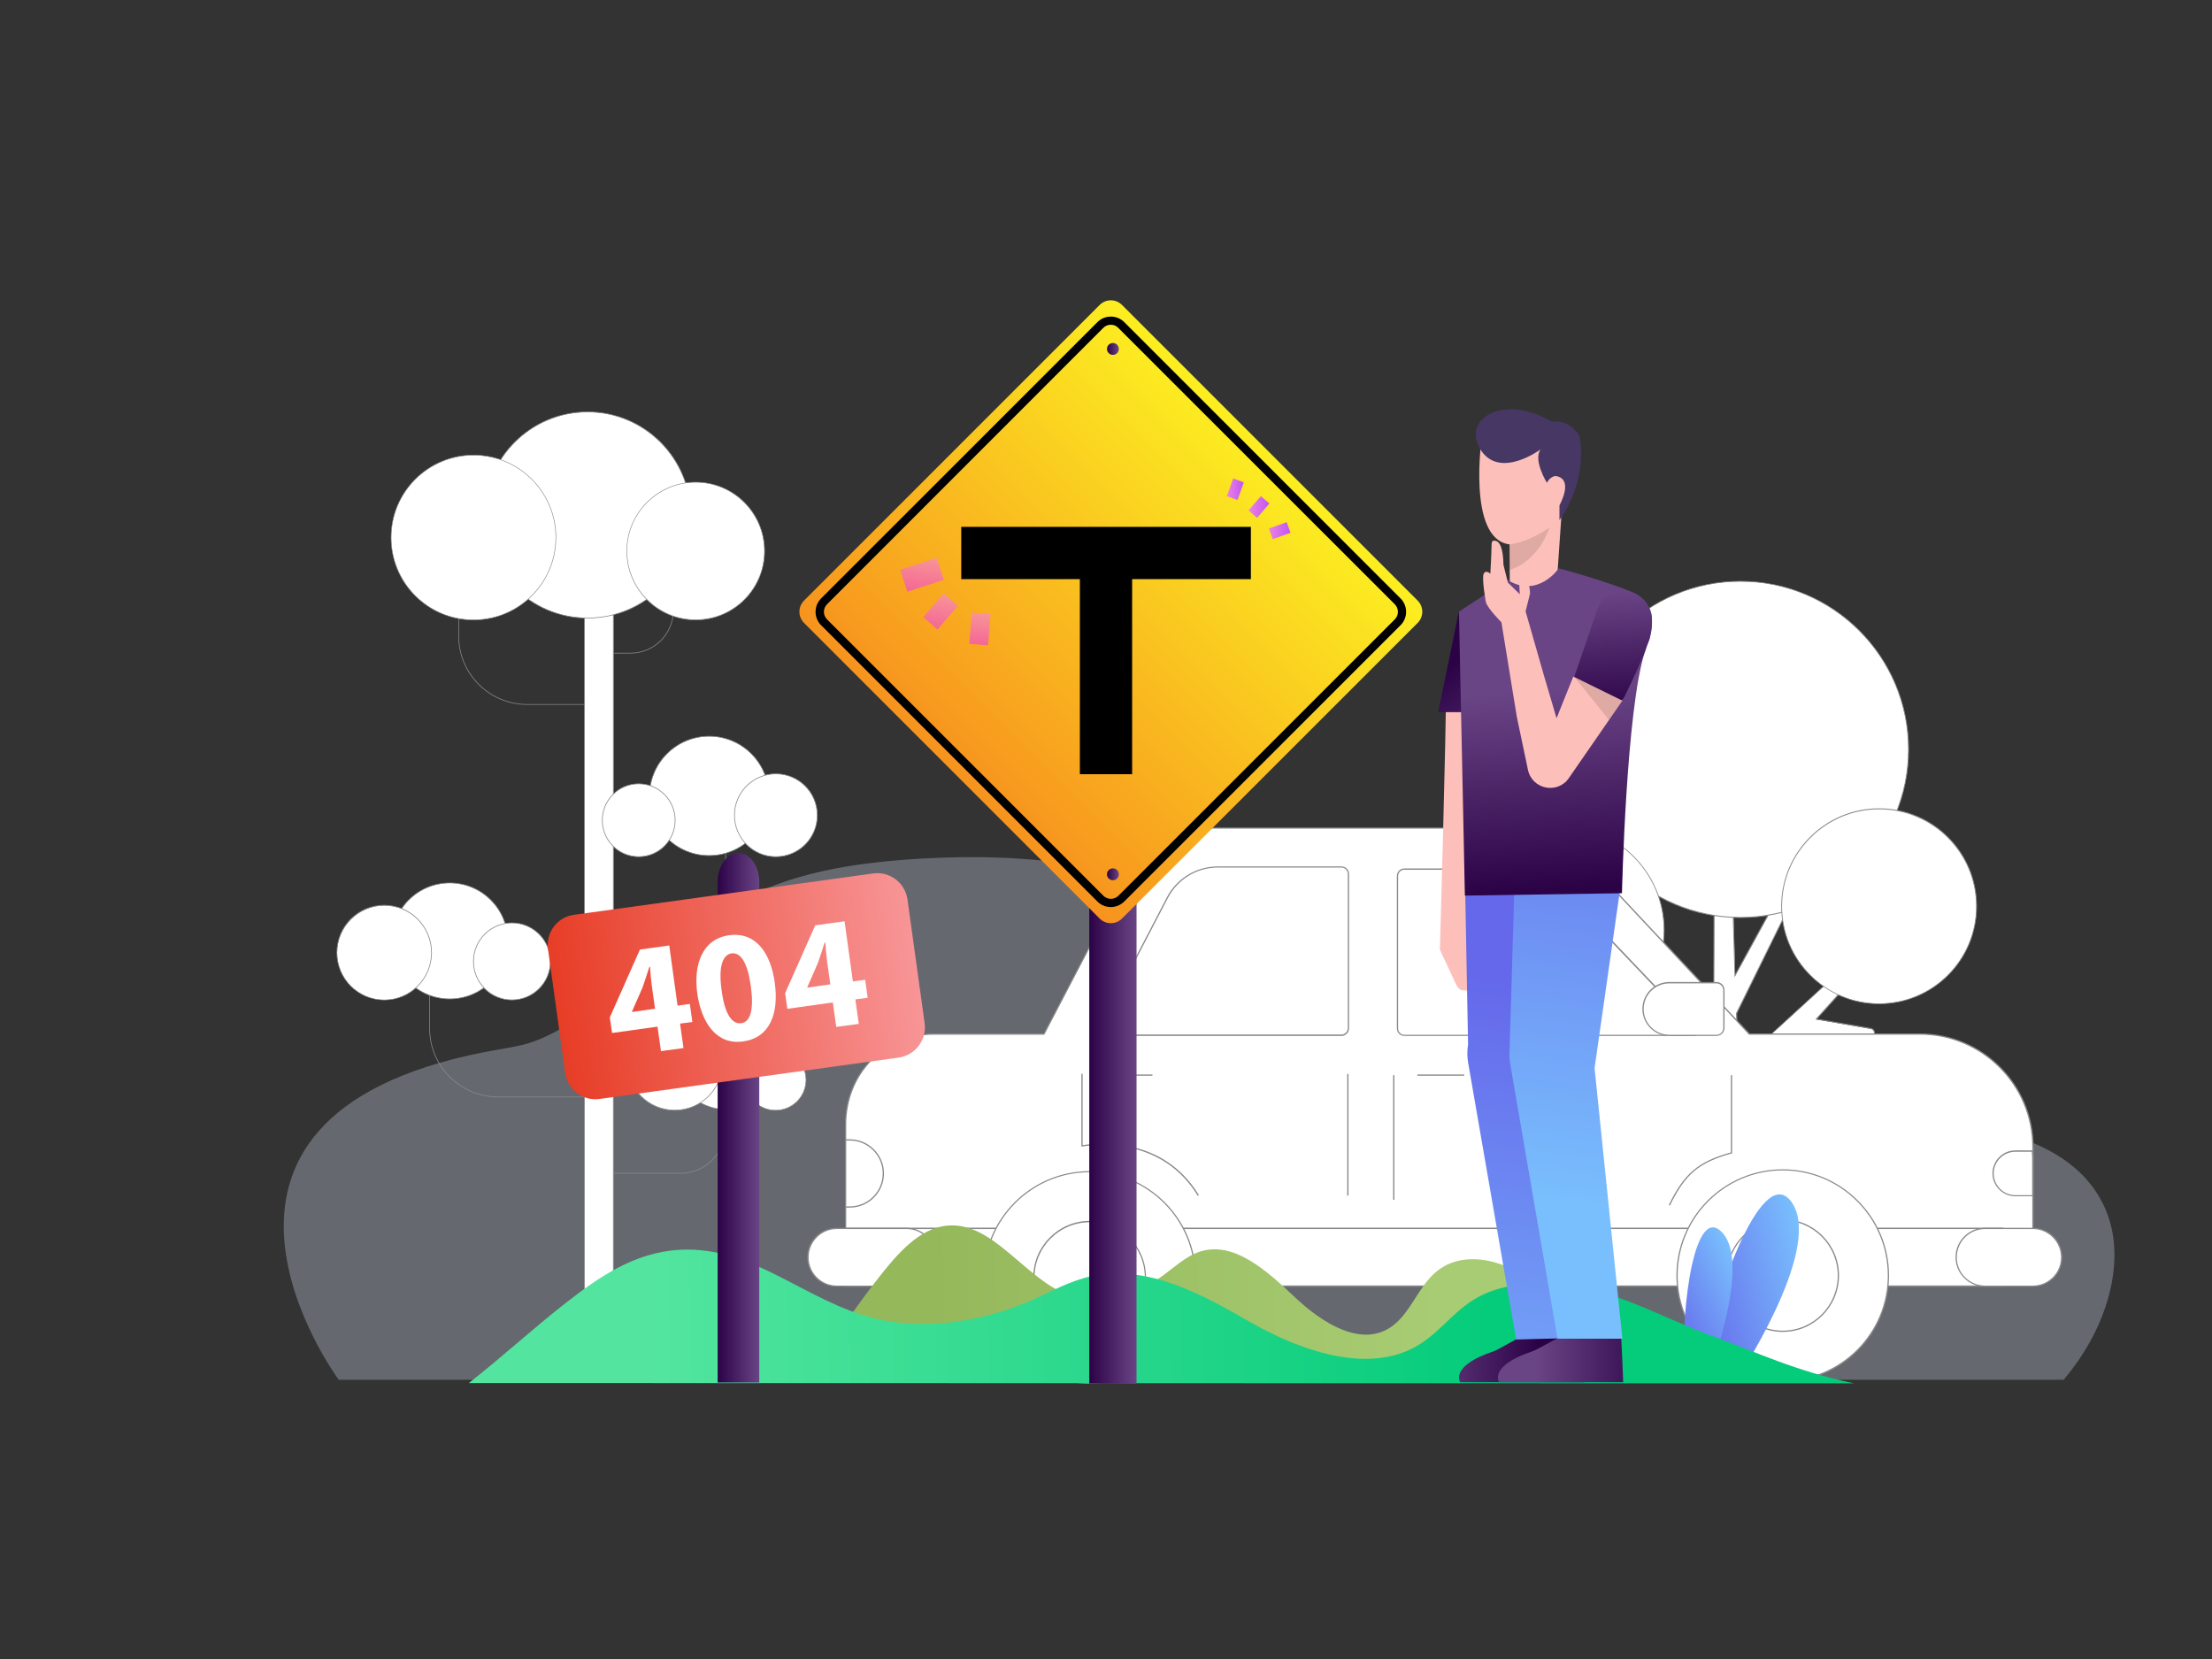<?xml version="1.0" encoding="utf-8"?>
<!-- Generator: Adobe Illustrator 25.2.3, SVG Export Plug-In . SVG Version: 6.00 Build 0)  -->
<svg version="1.1" id="Layer_1" xmlns="http://www.w3.org/2000/svg" xmlns:xlink="http://www.w3.org/1999/xlink" x="0px" y="0px"
	 viewBox="0 0 1600 1200" style="enable-background:new 0 0 1600 1200;" xml:space="preserve">
<rect x="0" y="0" width="1600" height="1200" fill="#333333" stroke="none"/>
<style type="text/css">
	.st0{opacity:0.3;}
	.st1{fill:#DBE8FB;}
	.st2{fill:#888888;}
	.st3{fill:#FFFFFF;}
	.st4{fill:url(#SVGID_1_);}
	.st5{fill:url(#SVGID_2_);}
	.st6{fill:url(#SVGID_3_);}
	.st7{fill:url(#SVGID_4_);}
	.st8{fill:url(#SVGID_5_);}
	.st9{fill:url(#SVGID_6_);}
	.st10{fill:url(#SVGID_7_);}
	.st11{fill:url(#SVGID_8_);}
	.st12{fill:url(#SVGID_9_);}
	.st13{fill:url(#SVGID_10_);}
	.st14{fill:url(#SVGID_11_);}
	.st15{fill:url(#SVGID_12_);}
	.st16{fill:url(#SVGID_13_);}
	.st17{fill:url(#SVGID_14_);}
	.st18{fill:url(#SVGID_15_);}
	.st19{fill:url(#SVGID_16_);}
	.st20{fill:#FDBFBA;}
	.st21{fill:url(#SVGID_17_);}
	.st22{fill:url(#SVGID_18_);}
	.st23{fill:url(#SVGID_19_);}
	.st24{fill:url(#SVGID_20_);}
	.st25{fill:url(#SVGID_21_);}
	.st26{fill:url(#SVGID_22_);}
	.st27{fill:url(#SVGID_23_);}
	.st28{fill:#473765;}
	.st29{opacity:0.12;}
</style>
<g class="st0">
	<path class="st1" d="M1518.8,866.4c-8.9-15.5-23-27.9-42.4-37.1c-15.7-7.5-34.6-12.8-56.8-15.8c-28.6-4-63.8-5.3-105.6-3.8
		c-8.6,0.3-26.3,1-53,2.3c-22.1,1.1-39.8,1.8-53,2c-40.4,0.8-75.9-1.7-106.3-7.5c-37.8-7.2-70.4-19.7-97.7-37.5
		c-10.1-6.6-20.8-14.8-32.1-24.8c-6.8-5.9-16.8-15.2-29.9-27.8c-13.1-12.6-23-21.8-29.8-27.8c-11.3-9.9-22-18.2-32.2-24.8
		c-28.5-18.6-62.5-31.3-101.9-38c-32.3-5.5-69.2-7.1-110.7-4.8c-24.7,1.4-46,3.9-64.1,7.4c-22.8,4.4-43.1,11-60.9,19.6
		c-20.3,9.7-37.6,22.3-52,37.9c-1.1,1.2-2.2,2.4-3.2,3.5c-5,2.4-10,5.2-15,8.4c-5.9,3.7-13,8.7-21.3,14.8
		c-9.2,7-16.1,12.2-20.8,15.6c-16.8,12.3-31.6,20.7-44.5,25.3c-10,3.6-21.9,4.9-35.1,7.5C105,809,245,998,245,998h1247.7
		c2.3-2.8,4.6-5.6,6.8-8.6c14.3-19.2,23.5-39.4,27.8-60.5C1531.9,905.2,1529.1,884.4,1518.8,866.4z"/>
</g>
<g>
	<g>
		<path class="st2" d="M492.3,848.9h-59v-0.5h59c17.6,0,31.9-14.3,31.9-31.9v-21.7h0.5v21.7C524.7,834.4,510.1,848.9,492.3,848.9z"
			/>
	</g>
	<g>
		<path class="st2" d="M456.1,472.7h-22.8v-0.5h22.8c16.9,0,30.7-13.8,30.7-30.7v-31.8h0.5v31.8
			C487.3,458.7,473.3,472.7,456.1,472.7z"/>
	</g>
	<g>
		<path class="st2" d="M433.3,793.7h-73c-27.5,0-49.8-22.3-49.8-49.8v-55h0.5v55c0,27.2,22.1,49.3,49.3,49.3h73V793.7z"/>
	</g>
	<g>
		<path class="st2" d="M475.3,684.6h-40.1v-0.5h40.1c27.2,0,49.3-22.1,49.3-49.3v-35.6h0.5v35.6
			C525.1,662.2,502.8,684.6,475.3,684.6z"/>
	</g>
	<g>
		<path class="st2" d="M433.3,509.8h-52c-27.5,0-49.8-22.3-49.8-49.8v-43.1h0.5v43.1c0,27.2,22.1,49.3,49.3,49.3h52V509.8z"/>
	</g>
	<g>
		<g>
			<polygon class="st3" points="443.7,966.7 422.8,966.7 422.8,367.6 528.9,367.6 528.9,388.5 443.7,388.5 			"/>
			<path class="st2" d="M444,967h-21.4V367.3h106.6v21.4H444V967z M423,966.5h20.4V388.2h85.2v-20.4H423V966.5z"/>
		</g>
	</g>
	<g>
		<g>
			<g>
				<path class="st3" d="M499.6,372.5c0,41.2-33.4,74.5-74.5,74.5c-41.2,0-74.5-33.4-74.5-74.5c0-41.2,33.4-74.5,74.5-74.5
					C466.2,298,499.6,331.4,499.6,372.5z"/>
				<path class="st2" d="M425,447.3c-41.2,0-74.8-33.5-74.8-74.8c0-41.2,33.5-74.8,74.8-74.8c41.2,0,74.8,33.5,74.8,74.8
					C499.8,413.8,466.3,447.3,425,447.3z M425,298.2c-41,0-74.3,33.3-74.3,74.3c0,41,33.3,74.3,74.3,74.3c41,0,74.3-33.3,74.3-74.3
					C499.3,331.6,466,298.2,425,298.2z"/>
			</g>
		</g>
		<g>
			<g>
				<path class="st3" d="M402.1,388.8c0,32.9-26.7,59.6-59.6,59.6c-32.9,0-59.6-26.7-59.6-59.6c0-32.9,26.7-59.6,59.6-59.6
					C375.5,329.2,402.1,355.9,402.1,388.8z"/>
				<path class="st2" d="M342.5,448.6c-33,0-59.8-26.8-59.8-59.8s26.8-59.8,59.8-59.8c33,0,59.8,26.8,59.8,59.8
					S375.5,448.6,342.5,448.6z M342.5,329.4c-32.7,0-59.4,26.6-59.4,59.4s26.6,59.4,59.4,59.4c32.7,0,59.4-26.6,59.4-59.4
					S375.3,329.4,342.5,329.4z"/>
			</g>
		</g>
		<g>
			<g>
				<path class="st3" d="M553,398.6c0,27.5-22.3,49.8-49.8,49.8c-27.5,0-49.8-22.3-49.8-49.8c0-27.5,22.3-49.8,49.8-49.8
					C530.7,348.8,553,371.1,553,398.6z"/>
				<path class="st2" d="M503.2,448.6c-27.6,0-50-22.5-50-50c0-27.6,22.4-50,50-50s50,22.4,50,50
					C553.2,426.2,530.8,448.6,503.2,448.6z M503.2,349c-27.3,0-49.6,22.2-49.6,49.5c0,27.3,22.2,49.6,49.6,49.6s49.6-22.2,49.6-49.6
					C552.7,371.3,530.5,349,503.2,349z"/>
			</g>
		</g>
	</g>
	<g>
		<g>
			<g>
				<path class="st3" d="M556.1,575.7c0,23.8-19.3,43.1-43.1,43.1s-43.1-19.3-43.1-43.1c0-23.8,19.3-43.1,43.1-43.1
					S556.1,551.9,556.1,575.7z"/>
				<path class="st2" d="M512.9,619.1c-23.9,0-43.4-19.5-43.4-43.4c0-23.9,19.5-43.4,43.4-43.4c23.9,0,43.4,19.5,43.4,43.4
					C556.3,599.6,536.9,619.1,512.9,619.1z M512.9,532.8c-23.6,0-42.9,19.2-42.9,42.9s19.2,42.9,42.9,42.9
					c23.7,0,42.9-19.2,42.9-42.9S536.6,532.8,512.9,532.8z"/>
			</g>
		</g>
		<g>
			<g>
				<path class="st3" d="M488.4,593.3c0,14.6-11.8,26.4-26.4,26.4c-14.6,0-26.4-11.8-26.4-26.4c0-14.6,11.8-26.4,26.4-26.4
					C476.6,567,488.4,578.8,488.4,593.3z"/>
				<path class="st2" d="M462,619.9c-14.7,0-26.6-11.9-26.6-26.6c0-14.7,11.9-26.6,26.6-26.6c14.7,0,26.6,11.9,26.6,26.6
					C488.6,608,476.7,619.9,462,619.9z M462,567.2c-14.4,0-26.1,11.7-26.1,26.1s11.7,26.1,26.1,26.1c14.4,0,26.1-11.7,26.1-26.1
					S476.4,567.2,462,567.2z"/>
			</g>
		</g>
		<g>
			<g>
				<path class="st3" d="M591.2,589.7c0,16.5-13.4,30-30,30c-16.5,0-30-13.4-30-30c0-16.5,13.4-30,30-30
					C577.8,559.8,591.2,573.2,591.2,589.7z"/>
				<path class="st2" d="M561.2,619.9c-16.7,0-30.2-13.6-30.2-30.2c0-16.7,13.5-30.2,30.2-30.2c16.7,0,30.2,13.5,30.2,30.2
					C591.4,606.4,577.9,619.9,561.2,619.9z M561.2,560c-16.4,0-29.7,13.3-29.7,29.7s13.3,29.7,29.7,29.7c16.4,0,29.7-13.3,29.7-29.7
					S577.6,560,561.2,560z"/>
			</g>
		</g>
	</g>
	<g>
		<g>
			<g>
				<path class="st3" d="M367.3,680.6c0,23.2-18.8,41.9-41.9,41.9c-23.2,0-41.9-18.8-41.9-41.9c0-23.2,18.8-41.9,41.9-41.9
					C348.5,638.7,367.3,657.5,367.3,680.6z"/>
				<path class="st2" d="M325.3,722.8c-23.3,0-42.2-18.9-42.2-42.2s18.9-42.2,42.2-42.2c23.3,0,42.2,18.9,42.2,42.2
					S348.6,722.8,325.3,722.8z M325.3,638.9c-23,0-41.7,18.7-41.7,41.7s18.7,41.7,41.7,41.7c23,0,41.7-18.7,41.7-41.7
					S348.3,638.9,325.3,638.9z"/>
			</g>
		</g>
		<g>
			<g>
				<path class="st3" d="M312.2,689.1c0,18.9-15.3,34.2-34.2,34.2c-18.9,0-34.2-15.3-34.2-34.2c0-18.9,15.3-34.2,34.2-34.2
					C296.9,654.8,312.2,670.1,312.2,689.1z"/>
				<path class="st2" d="M277.9,723.5c-19,0-34.5-15.5-34.5-34.5c0-19,15.5-34.5,34.5-34.5c19,0,34.5,15.5,34.5,34.5
					C312.4,708.1,297,723.5,277.9,723.5z M277.9,655.1c-18.7,0-34,15.3-34,34c0,18.8,15.3,34,34,34c18.7,0,34-15.3,34-34
					C311.9,670.3,296.7,655.1,277.9,655.1z"/>
			</g>
		</g>
		<g>
			<g>
				<path class="st3" d="M398.1,695.4c0,15.4-12.5,27.9-27.9,27.9c-15.4,0-27.9-12.5-27.9-27.9c0-15.4,12.5-27.9,27.9-27.9
					C385.7,667.6,398.1,680,398.1,695.4z"/>
				<path class="st2" d="M370.3,723.5c-15.5,0-28.1-12.6-28.1-28.1s12.6-28.1,28.1-28.1c15.5,0,28.1,12.6,28.1,28.1
					S385.8,723.5,370.3,723.5z M370.3,667.8c-15.2,0-27.6,12.4-27.6,27.6s12.4,27.6,27.6,27.6c15.2,0,27.6-12.4,27.6-27.6
					S385.5,667.8,370.3,667.8z"/>
			</g>
		</g>
	</g>
	<g>
		<g>
			<g>
				<path class="st3" d="M564.3,763.7c0,21.4-17.4,38.8-38.8,38.8c-21.4,0-38.8-17.4-38.8-38.8c0-21.4,17.4-38.8,38.8-38.8
					C546.9,724.8,564.3,742.2,564.3,763.7z"/>
				<path class="st2" d="M525.5,802.7c-21.5,0-39.1-17.5-39.1-39.1c0-21.5,17.5-39.1,39.1-39.1c21.5,0,39.1,17.5,39.1,39.1
					C564.6,785.2,547,802.7,525.5,802.7z M525.5,725.1c-21.3,0-38.6,17.3-38.6,38.6s17.3,38.6,38.6,38.6c21.3,0,38.6-17.3,38.6-38.6
					S546.8,725.1,525.5,725.1z"/>
			</g>
		</g>
		<g>
			<g>
				<path class="st3" d="M522.6,768.5c0,19.1-15.5,34.6-34.6,34.6c-19.1,0-34.6-15.5-34.6-34.6c0-19.1,15.5-34.6,34.6-34.6
					C507.1,734,522.6,749.4,522.6,768.5z"/>
				<path class="st2" d="M488.1,803.3c-19.2,0-34.8-15.6-34.8-34.8s15.6-34.8,34.8-34.8c19.2,0,34.8,15.6,34.8,34.8
					S507.2,803.3,488.1,803.3z M488.1,734.2c-18.9,0-34.3,15.4-34.3,34.3s15.4,34.3,34.3,34.3c18.9,0,34.3-15.4,34.3-34.3
					S507,734.2,488.1,734.2z"/>
			</g>
		</g>
		<g>
			<g>
				<path class="st3" d="M583,781.1c0,12.2-9.8,22-22,22c-12.2,0-22-9.9-22-22c0-12.2,9.9-22,22-22C573.1,759.1,583,768.9,583,781.1
					z"/>
				<path class="st2" d="M561,803.3c-12.3,0-22.3-10-22.3-22.3c0-12.3,10-22.3,22.3-22.3c12.3,0,22.3,10,22.3,22.3
					C583.2,793.4,573.2,803.3,561,803.3z M561,759.3c-12,0-21.8,9.8-21.8,21.8c0,12,9.8,21.8,21.8,21.8c12,0,21.8-9.8,21.8-21.8
					C582.7,769.1,573,759.3,561,759.3z"/>
			</g>
		</g>
	</g>
</g>
<g>
	<g>
		<path class="st3" d="M1385.7,652.4L1257.3,770l-1.1-37l50.4-102.3c0,0-8.5-3.3-9-2.4l-42.5,77.5c-5-169.4-4-163.6-5.6-163.6
			c-1.7,0-1-2.5-2.9,64.2l-27.9-24.5c-1.8-1.6-4.4,0.8-2.9,2.8l24.3,38.7l-0.8,229.1l-51.4-66.5l-1.9-84.5
			c-0.3-4.8-10.4-4.2-10.7,0.6l0.4,69l-60.9-79.7c-1.5-1.9-8.9,0-7.6,2.1l131,193.4l-4.2,89.8h30.9l-6.8-177.5l43.9-48.8l50.5,0.3
			c4,0,4.5-5.9,0.6-6.5l-39.4-6.8l74.2-82.4C1389.3,653.1,1387.2,651,1385.7,652.4z"/>
		<path class="st2" d="M1265.2,976.7h-31.5l0-0.3l4.2-89.7l-131-193.3c-0.2-0.3-0.6-1.1,0.7-2c1.8-1.3,6.1-2,7.4-0.4l60.3,79
			l-0.4-68.1c0.2-2.8,3.2-4.2,6.1-4.2c0,0,0,0,0,0c2.5,0,5,1.1,5.1,3.6l1.9,84.4l50.8,65.8l0.8-228.1l-24.3-38.7
			c-0.9-1.1-0.5-2.4,0.3-3.1c0.7-0.7,2-1,3.1-0.1l27.4,24c0.5-18.5,0.9-31.5,1.1-41c0.5-19.5,0.6-22,1.3-22.7
			c0.2-0.2,0.5-0.2,0.7-0.2c0.1,0,0.2,0,0.3,0c0.1,0,0.3,0,0.5,0.1c0.7,0.6,0.8,2.9,1.8,41.7c0.7,24.6,1.6,61.7,3.4,121l41.9-76.5
			c0.3-0.5,2.2-0.6,9.4,2.3l0.3,0.1l-0.1,0.3L1256.5,733l1.1,36.3l128-117.1h0c0.9-0.8,2-0.6,2.6,0.1c0.6,0.6,0.9,1.7,0.1,2.6
			l-73.8,82l38.8,6.7c2.2,0.4,3.1,2.3,2.9,3.9c-0.1,1.6-1.3,3.3-3.6,3.3c0,0,0,0,0,0l-50.4-0.3l-43.8,48.6L1265.2,976.7z
			 M1234.3,976.1h30.3l-6.8-177.3l0.1-0.1l44-48.9h0.1l50.5,0.3c0,0,0,0,0,0c1.9,0,2.8-1.4,3-2.7c0.1-1.4-0.6-2.9-2.5-3.2l-39.9-6.9
			l0.4-0.4l74.2-82.4c0.6-0.6,0.4-1.3-0.1-1.8c-0.4-0.4-1.2-0.6-1.8,0h0l-129,118l-1.1-37.7l0-0.1l50.3-102
			c-3.7-1.4-7.9-2.7-8.4-2.4l-43,78.4l0-1.1c-1.8-60-2.8-97.4-3.4-122.1c-0.9-33.8-1.1-40.8-1.6-41.3c0,0,0,0-0.1,0
			c-0.1,0-0.3,0-0.4,0c-0.2,0-0.2,0-0.2,0c-0.5,0.5-0.6,5.1-1.1,22.3c-0.2,9.6-0.6,22.7-1.1,41.6l0,0.6l-28.4-24.9
			c-0.8-0.7-1.7-0.5-2.3,0.1c-0.6,0.5-0.8,1.5-0.2,2.3l24.4,38.8l0,0.1l-0.8,229.9l-52-67.3l0-0.1l-1.9-84.5c-0.1-2.2-2.5-3-4.5-3
			c0,0,0,0,0,0c-2.6,0-5.3,1.3-5.5,3.6l0.4,69.8l-0.5-0.7l-60.9-79.7c-0.9-1.2-4.8-0.7-6.5,0.5c-0.6,0.4-0.8,0.8-0.5,1.2
			l131.1,193.5l0,0.1L1234.3,976.1z"/>
	</g>
	<g>
		<g>
			<circle class="st3" cx="1258.9" cy="542.1" r="121.6"/>
			<path class="st2" d="M1258.9,664c-67.2,0-121.9-54.7-121.9-121.9c0-67.2,54.7-121.9,121.9-121.9c67.2,0,121.9,54.7,121.9,121.9
				C1380.8,609.3,1326.1,664,1258.9,664z M1258.9,420.7c-66.9,0-121.3,54.4-121.3,121.3c0,66.9,54.4,121.3,121.3,121.3
				c66.9,0,121.3-54.4,121.3-121.3C1380.2,475.2,1325.8,420.7,1258.9,420.7z"/>
		</g>
	</g>
	<g>
		<g>
			<path class="st3" d="M1203.7,672.8c0,41.6-33.7,75.2-75.2,75.2c-41.6,0-75.2-33.7-75.2-75.2s33.7-75.2,75.2-75.2
				C1170.1,597.5,1203.7,631.2,1203.7,672.8z"/>
			<path class="st2" d="M1128.5,748.3c-41.7,0-75.5-33.9-75.5-75.5c0-41.7,33.9-75.5,75.5-75.5c41.7,0,75.5,33.9,75.5,75.5
				C1204,714.4,1170.2,748.3,1128.5,748.3z M1128.5,597.8c-41.3,0-74.9,33.6-74.9,74.9c0,41.3,33.6,74.9,74.9,74.9
				c41.3,0,74.9-33.6,74.9-74.9C1203.4,631.4,1169.8,597.8,1128.5,597.8z"/>
		</g>
	</g>
	<g>
		<g>
			<circle class="st3" cx="1359.2" cy="655.5" r="70.5"/>
			<path class="st2" d="M1359.2,726.3c-39,0-70.8-31.7-70.8-70.8c0-39,31.7-70.8,70.8-70.8s70.8,31.7,70.8,70.8
				C1430,694.6,1398.3,726.3,1359.2,726.3z M1359.2,585.4c-38.7,0-70.2,31.5-70.2,70.2s31.5,70.2,70.2,70.2
				c38.7,0,70.2-31.5,70.2-70.2S1397.9,585.4,1359.2,585.4z"/>
		</g>
	</g>
</g>
<g>
	<g>
		<path class="st3" d="M755.1,748l65.2-124.8c7.7-14.8,23.2-24.2,39.9-24.2h238.3c17.3,0,34,7.2,45.9,19.9L1265.3,748h123.4
			c45.2,0,81.8,36.6,81.8,81.7v100.6H611.6V813.4c0-36.1,27.5-65.4,63.6-65.4H755.1z"/>
		<path class="st2" d="M1470.8,930.7H611.2V813.4c0-36.9,28.1-65.8,64-65.8h79.7l65.1-124.6c7.9-15,23.3-24.4,40.3-24.4h238.3
			c17.4,0,34.3,7.3,46.2,20l120.8,128.9h123.2c45.3,0,82.2,36.9,82.2,82.2V930.7z M612.1,929.8h857.9V829.7
			c0-44.8-36.5-81.3-81.3-81.3h-123.6l-0.1-0.1l-120.9-129.1c-11.8-12.6-28.4-19.8-45.5-19.8H860.2c-16.6,0-31.8,9.2-39.5,23.9
			l-65.3,125.1h-80.2c-35.4,0-63.1,28.5-63.1,65V929.8z"/>
	</g>
	<g>
		<rect x="611.6" y="888.5" class="st3" width="837" height="41.8"/>
		<path class="st2" d="M1449,930.7H611.2v-42.7H1449V930.7z M612.1,929.8h836.1V889H612.1V929.8z"/>
	</g>
	<g>
		<path class="st3" d="M584.4,909.4c0,11.5,9.4,20.9,20.9,20.9h50.5c11.5,0,20.9-9.3,20.9-20.9c0-11.5-9.4-20.9-20.9-20.9h-50.5
			C593.7,888.5,584.4,897.9,584.4,909.4z"/>
		<path class="st2" d="M655.7,930.7h-50.5c-11.8,0-21.3-9.6-21.3-21.3c0-11.8,9.6-21.3,21.3-21.3h50.5c11.8,0,21.3,9.6,21.3,21.3
			C677.1,921.2,667.5,930.7,655.7,930.7z M605.3,889c-11.3,0-20.4,9.2-20.4,20.5c0,11.3,9.2,20.4,20.4,20.4h50.5
			c11.3,0,20.4-9.2,20.4-20.4c0-11.3-9.2-20.5-20.4-20.5H605.3z"/>
	</g>
	<g>
		<path class="st3" d="M1414.9,909.4c0,11.5,9.4,20.9,20.9,20.9h34.6c11.5,0,20.9-9.3,20.9-20.9c0-11.5-9.4-20.9-20.9-20.9h-34.6
			C1424.2,888.5,1414.9,897.9,1414.9,909.4z"/>
		<path class="st2" d="M1470.4,930.7h-34.6c-11.8,0-21.3-9.6-21.3-21.3c0-11.8,9.6-21.3,21.3-21.3h34.6c11.8,0,21.3,9.6,21.3,21.3
			C1491.7,921.2,1482.2,930.7,1470.4,930.7z M1435.8,889c-11.3,0-20.4,9.2-20.4,20.5c0,11.3,9.2,20.4,20.4,20.4h34.6
			c11.3,0,20.4-9.2,20.4-20.4c0-11.3-9.2-20.5-20.4-20.5H1435.8z"/>
	</g>
	<g>
		<path class="st3" d="M794.9,744.4c-1.1,2,0.4,4.4,2.7,4.4h172.7c2.8,0,5-2.2,5-5V632.1c0-2.8-2.2-5-5-5H881
			c-15.3,0-29.5,8.6-36.6,22.2L794.9,744.4z"/>
		<path class="st2" d="M970.3,749.3H797.6c-1.2,0-2.3-0.6-3-1.7c-0.6-1.1-0.7-2.3-0.1-3.4v0l49.5-95.1c7.2-13.8,21.4-22.4,37-22.4
			h89.3c3,0,5.5,2.4,5.5,5.5v111.8C975.7,746.9,973.3,749.3,970.3,749.3z M795.3,744.6L795.3,744.6c-0.4,0.8-0.4,1.8,0.1,2.5
			c0.5,0.8,1.3,1.2,2.2,1.2h172.7c2.5,0,4.6-2,4.6-4.6V632.1c0-2.5-2-4.6-4.6-4.6H881c-15.3,0-29.1,8.4-36.2,22L795.3,744.6
			L795.3,744.6z"/>
	</g>
	<g>
		<path class="st3" d="M1227.4,745.3c1.3,1.4,0.3,3.6-1.5,3.6h-210c-2.7,0-4.9-2.2-4.9-4.9V633.6c0-2.7,2.2-4.9,4.9-4.9h75.8
			c15.7,0,30.9,6.5,41.7,17.9L1227.4,745.3z"/>
		<path class="st2" d="M1225.8,749.3h-210c-3,0-5.4-2.4-5.4-5.4V633.6c0-3,2.4-5.4,5.4-5.4h75.8c15.8,0,31.2,6.6,42.1,18l94.1,98.8
			c0.7,0.8,0.9,1.8,0.5,2.8C1227.8,748.7,1226.9,749.3,1225.8,749.3z M1015.8,629.1c-2.5,0-4.5,2-4.5,4.5v110.4c0,2.5,2,4.5,4.5,4.5
			h210c0.8,0,1.3-0.5,1.5-1c0.2-0.5,0.2-1.2-0.3-1.8l-94.1-98.8c-10.8-11.3-25.8-17.8-41.4-17.8H1015.8z"/>
	</g>
	<g>
		<path class="st3" d="M1213,922.6c0,42.2,34.2,76.5,76.5,76.5c42.2,0,76.5-34.2,76.5-76.5c0-42.2-34.2-76.5-76.5-76.5
			C1247.2,846.1,1213,880.4,1213,922.6z"/>
		<path class="st2" d="M1289.5,999.6c-42.4,0-76.9-34.5-76.9-76.9s34.5-76.9,76.9-76.9c42.4,0,76.9,34.5,76.9,76.9
			S1331.9,999.6,1289.5,999.6z M1289.5,846.6c-41.9,0-76,34.1-76,76c0,41.9,34.1,76,76,76c41.9,0,76-34.1,76-76
			C1365.5,880.7,1331.4,846.6,1289.5,846.6z"/>
	</g>
	<g>
		<path class="st3" d="M1252.4,777.7v56.2c-23.4,6.5-33.5,14.5-44.9,37.9"/>
		<path class="st2" d="M1207.9,872l-0.8-0.4c11.1-22.8,21.2-31.4,44.9-38v-55.9h0.9v56.5l-0.3,0.1
			C1228.7,841,1219.1,849.1,1207.9,872z"/>
	</g>
	<g>
		<line class="st3" x1="1008.1" y1="867.8" x2="1008.1" y2="777.7"/>
		<rect x="1007.7" y="777.7" class="st2" width="0.9" height="90.1"/>
	</g>
	<g>
		<path class="st3" d="M711.7,923.9c0,42.2,34.2,76.5,76.5,76.5c42.2,0,76.5-34.2,76.5-76.5c0-42.3-34.2-76.5-76.5-76.5
			C745.9,847.4,711.7,881.7,711.7,923.9z"/>
		<path class="st2" d="M788.2,1000.9c-42.4,0-76.9-34.5-76.9-76.9c0-42.4,34.5-76.9,76.9-76.9c42.4,0,76.9,34.5,76.9,76.9
			C865.1,966.4,830.6,1000.9,788.2,1000.9z M788.2,847.9c-41.9,0-76,34.1-76,76c0,41.9,34.1,76,76,76c41.9,0,76-34.1,76-76
			C864.2,882,830.1,847.9,788.2,847.9z"/>
	</g>
	<g>
		<path class="st3" d="M1249.2,922.6c0,22.3,18,40.3,40.3,40.3c22.3,0,40.3-18,40.3-40.3c0-22.3-18-40.3-40.3-40.3
			C1267.2,882.3,1249.2,900.4,1249.2,922.6z"/>
		<path class="st2" d="M1289.5,963.4c-22.5,0-40.7-18.3-40.7-40.8c0-22.5,18.3-40.7,40.7-40.7c22.5,0,40.7,18.3,40.7,40.7
			C1330.2,945.1,1312,963.4,1289.5,963.4z M1289.5,882.8c-22,0-39.9,17.9-39.9,39.8c0,22,17.9,39.9,39.9,39.9
			c22,0,39.8-17.9,39.8-39.9C1329.3,900.7,1311.5,882.8,1289.5,882.8z"/>
	</g>
	<g>
		<path class="st3" d="M747.9,923.9c0,22.3,18,40.3,40.3,40.3c22.3,0,40.3-18,40.3-40.3c0-22.3-18-40.3-40.3-40.3
			C765.9,883.6,747.9,901.7,747.9,923.9z"/>
		<path class="st2" d="M788.2,964.7c-22.5,0-40.8-18.3-40.8-40.8c0-22.5,18.3-40.8,40.8-40.8c22.5,0,40.7,18.3,40.7,40.8
			C828.9,946.4,810.6,964.7,788.2,964.7z M788.2,884.1c-22,0-39.9,17.9-39.9,39.9s17.9,39.9,39.9,39.9c22,0,39.9-17.9,39.9-39.9
			S810.2,884.1,788.2,884.1z"/>
	</g>
	<g>
		<line class="st3" x1="975" y1="776.8" x2="975" y2="864.8"/>
		<rect x="974.5" y="776.8" class="st2" width="0.9" height="88"/>
	</g>
	<g>
		<path class="st3" d="M866.8,864.8c-28.6-47-82.3-36-84.1-35.9v-52.1"/>
		<path class="st2" d="M866.4,865c-25-41.1-69.8-37.8-83-35.8c-0.4,0.1-0.6,0.1-0.7,0.1l-0.5,0v-52.6h0.9v51.6c0.1,0,0.1,0,0.2,0
			c13.3-2,58.6-5.4,83.9,36.2L866.4,865z"/>
	</g>
	<g>
		<path class="st3" d="M1457.8,864.9c-8.9,0-16.1-7.2-16.1-16.1c0-8.9,7.2-16.1,16.1-16.1h12.3c0.1,1.7,0.2,3.3,0.2,5v27.2H1457.8z"
			/>
		<path class="st2" d="M1470.8,865.3h-13c-9.1,0-16.6-7.4-16.6-16.6c0-9.1,7.4-16.6,16.6-16.6h12.8l0,0.4c0,0.4,0.1,0.9,0.1,1.3
			c0.1,1.2,0.2,2.5,0.2,3.7V865.3z M1457.8,833.1c-8.6,0-15.7,7-15.7,15.7c0,8.6,7,15.7,15.7,15.7h12.1v-26.8c0-1.2-0.1-2.5-0.2-3.7
			c0-0.3,0-0.6-0.1-0.9H1457.8z"/>
	</g>
	<g>
		<path class="st3" d="M611.6,824.5h3.1c13.4,0,24.2,10.9,24.2,24.3c0,13.4-10.8,24.2-24.2,24.2h-3.1V824.5z"/>
		<path class="st2" d="M614.7,873.5h-3.5v-49.4h3.5c13.6,0,24.7,11.1,24.7,24.7C639.4,862.4,628.3,873.5,614.7,873.5z M612.1,872.6
			h2.6c13.1,0,23.8-10.7,23.8-23.8c0-13.1-10.7-23.8-23.8-23.8h-2.6V872.6z"/>
	</g>
	<g>
		<path class="st3" d="M1188.4,729.8c0,10.5,8.5,19,19,19h34c3,0,5.5-2.4,5.5-5.5v-27.2c0-3-2.4-5.5-5.5-5.5h-34
			C1196.9,710.8,1188.4,719.3,1188.4,729.8z"/>
		<path class="st2" d="M1241.5,749.3h-34c-10.7,0-19.5-8.7-19.5-19.5s8.7-19.5,19.5-19.5h34c3.3,0,5.9,2.6,5.9,5.9v27.2
			C1247.4,746.7,1244.7,749.3,1241.5,749.3z M1207.5,711.3c-10.3,0-18.6,8.3-18.6,18.6c0,10.2,8.3,18.6,18.6,18.6h34
			c2.8,0,5-2.2,5-5v-27.2c0-2.8-2.2-5-5-5H1207.5z"/>
	</g>
	<g>
		<line class="st3" x1="1025.2" y1="777.7" x2="1059.1" y2="777.7"/>
		<rect x="1025.2" y="777.2" class="st2" width="33.9" height="0.9"/>
	</g>
	<g>
		<line class="st3" x1="799.7" y1="777.7" x2="833.6" y2="777.7"/>
		<rect x="799.7" y="777.2" class="st2" width="33.9" height="0.9"/>
	</g>
</g>
<g id="Plant_1_1_">
	<g>
		<linearGradient id="SVGID_1_" gradientUnits="userSpaceOnUse" x1="1041.437" y1="933.691" x2="673.084" y2="938.05">
			<stop  offset="1.331947e-07" style="stop-color:#A8CC73"/>
			<stop  offset="1" style="stop-color:#95B85B"/>
		</linearGradient>
		<path class="st4" d="M1204,983.1c-26.2-9-42.6-22.3-61.7-33.6c-17-10-32.2-23.9-49.9-32.2c-17.6-8.3-39.3-10.1-54.4,3.3
			c-12.1,10.7-18,29.1-30.8,38.5c-22,16.2-50.5-1.8-70.7-20.9c-20.2-19.1-44.5-41.3-69.4-32.6c-9.4,3.3-17.3,10.7-25.6,16.8
			c-20.6,15.2-46.7,23-69.8,13.9c-30.9-12.2-53.7-52.6-86.3-49.8c-20.6,1.8-36.6,20.7-50.5,38.5c-14.3,18.2-28.6,39.7-42.8,57.9
			L1204,983.1z"/>
	</g>
</g>
<g id="Plant_2">
	
		<linearGradient id="SVGID_2_" gradientUnits="userSpaceOnUse" x1="818.778" y1="941.242" x2="911.819" y2="941.242" gradientTransform="matrix(-0.969 0.248 0.248 0.969 1870.913 -193.575)">
		<stop  offset="0" style="stop-color:#79BFFD"/>
		<stop  offset="1" style="stop-color:#6568EB"/>
	</linearGradient>
	<path class="st5" d="M1255.5,999c0,0,62.2-93,41.5-127.8c-20.7-34.7-56.5,63.4-65.2,116L1255.5,999z"/>
	
		<linearGradient id="SVGID_3_" gradientUnits="userSpaceOnUse" x1="894.658" y1="925.259" x2="955.873" y2="925.259" gradientTransform="matrix(-0.987 0.487 0.506 1.024 1678.587 -456.982)">
		<stop  offset="0" style="stop-color:#79BFFD"/>
		<stop  offset="1" style="stop-color:#6568EB"/>
	</linearGradient>
	<path class="st6" d="M1237.1,991.3c0,0,29.2-77.1,8.9-99.5s-29.9,54.5-27.7,94.3L1237.1,991.3z"/>
</g>
<g id="Plant_1">
	<g>
		<linearGradient id="SVGID_4_" gradientUnits="userSpaceOnUse" x1="1075.194" y1="950.472" x2="472.116" y2="957.61">
			<stop  offset="0" style="stop-color:#05CC7B"/>
			<stop  offset="1" style="stop-color:#53E59F"/>
		</linearGradient>
		<path class="st7" d="M1341,1000.6c-42.8-9-69.7-22.3-100.9-33.6c-27.8-10-52.8-23.9-81.6-32.2c-28.9-8.3-64.3-10.1-89.1,3.3
			c-19.7,10.7-29.5,29.1-50.4,38.5c-36,16.2-82.6-1.8-115.8-20.9c-33.1-19.1-72.9-41.3-113.7-32.6c-15.4,3.3-28.3,10.7-41.9,16.8
			c-33.8,15.2-76.4,23-114.3,13.9c-50.7-12.2-88-52.6-141.4-49.8c-33.7,1.8-59.9,20.7-82.7,38.5c-23.4,18.2-46.7,39.7-70.1,57.9
			L1341,1000.6z"/>
	</g>
</g>
<g id="Crossbar_1_">
	<linearGradient id="SVGID_5_" gradientUnits="userSpaceOnUse" x1="787.904" y1="613.315" x2="822.124" y2="613.315">
		<stop  offset="0" style="stop-color:#2B0246"/>
		<stop  offset="1" style="stop-color:#6A4586"/>
	</linearGradient>
	<path class="st8" d="M787.9,245v755.7h34.2V245c0-10.5-7.7-19-17.1-19h0C795.6,226,787.9,234.5,787.9,245z"/>
	
		<linearGradient id="SVGID_6_" gradientUnits="userSpaceOnUse" x1="486.834" y1="660.364" x2="812.104" y2="660.364" gradientTransform="matrix(0.707 -0.707 0.707 0.707 -122.692 434.796)">
		<stop  offset="4.102398e-07" style="stop-color:#F7931E"/>
		<stop  offset="1" style="stop-color:#FCEE21"/>
	</linearGradient>
	<path class="st9" d="M1025.4,450.6L811.6,664.4c-4.5,4.5-11.7,4.5-16.2,0L581.6,450.6c-4.5-4.5-4.5-11.7,0-16.2l213.8-213.8
		c4.5-4.5,11.7-4.5,16.2,0l213.8,213.8C1029.9,438.9,1029.9,446.1,1025.4,450.6z"/>
	<path d="M803.5,656.1c-3.5,0-7-1.3-9.7-4L593.9,452.2c-5.3-5.3-5.3-14,0-19.3l199.9-199.9c2.6-2.6,6-4,9.7-4s7.1,1.4,9.7,4
		l199.9,199.9c5.3,5.3,5.3,14,0,19.3L813.2,652.1C810.5,654.7,807,656.1,803.5,656.1z M803.5,234.9c-2.1,0-4,0.8-5.4,2.2
		L598.2,437.1c-3,3-3,7.9,0,10.9l199.9,199.9c3,3,7.9,3,10.9,0l199.9-199.9c3-3,3-7.9,0-10.9L808.9,237.2
		C807.5,235.7,805.6,234.9,803.5,234.9z"/>
	
		<linearGradient id="SVGID_7_" gradientUnits="userSpaceOnUse" x1="672.85" y1="431.382" x2="700.023" y2="431.382" gradientTransform="matrix(0.14 -0.99 0.99 0.14 143.939 1035.274)">
		<stop  offset="0" style="stop-color:#F46595"/>
		<stop  offset="1" style="stop-color:#F89597"/>
	</linearGradient>
	<polygon class="st10" points="656.3,428 651.1,412.1 677.5,403.5 682.7,419.4 	"/>
	
		<linearGradient id="SVGID_8_" gradientUnits="userSpaceOnUse" x1="648.865" y1="448.396" x2="675.198" y2="448.396" gradientTransform="matrix(0.14 -0.99 0.99 0.14 143.939 1035.274)">
		<stop  offset="0" style="stop-color:#F46595"/>
		<stop  offset="1" style="stop-color:#F89597"/>
	</linearGradient>
	<polygon class="st11" points="678.1,455.3 667.8,446.4 682.6,429.3 692.9,438.2 	"/>
	
		<linearGradient id="SVGID_9_" gradientUnits="userSpaceOnUse" x1="641.793" y1="478.339" x2="665.159" y2="478.339" gradientTransform="matrix(0.14 -0.99 0.99 0.14 143.939 1035.274)">
		<stop  offset="0" style="stop-color:#F46595"/>
		<stop  offset="1" style="stop-color:#F89597"/>
	</linearGradient>
	<polygon class="st12" points="714.7,466.8 701.1,465.7 702.9,443.2 716.5,444.2 	"/>
	<g>
		<linearGradient id="SVGID_10_" gradientUnits="userSpaceOnUse" x1="887.361" y1="353.894" x2="899.732" y2="353.894">
			<stop  offset="0" style="stop-color:#EA84DE"/>
			<stop  offset="1" style="stop-color:#C352F7"/>
		</linearGradient>
		<polygon class="st13" points="892,346.1 899.7,348.9 895.1,361.7 887.4,358.9 		"/>
		<g>
			<linearGradient id="SVGID_11_" gradientUnits="userSpaceOnUse" x1="903.079" y1="366.727" x2="918.234" y2="366.727">
				<stop  offset="0" style="stop-color:#EA84DE"/>
				<stop  offset="1" style="stop-color:#C352F7"/>
			</linearGradient>
			<polygon class="st14" points="912,358.9 918.2,364.2 909.3,374.6 903.1,369.2 			"/>
			<linearGradient id="SVGID_12_" gradientUnits="userSpaceOnUse" x1="917.805" y1="383.837" x2="933.451" y2="383.837">
				<stop  offset="0" style="stop-color:#EA84DE"/>
				<stop  offset="1" style="stop-color:#C352F7"/>
			</linearGradient>
			<polygon class="st15" points="930.7,377.7 933.5,385.4 920.6,390 917.8,382.3 			"/>
		</g>
	</g>
	<linearGradient id="SVGID_13_" gradientUnits="userSpaceOnUse" x1="800.736" y1="252.358" x2="809.292" y2="252.358">
		<stop  offset="0" style="stop-color:#2B0246"/>
		<stop  offset="1" style="stop-color:#6A4586"/>
	</linearGradient>
	<circle class="st16" cx="805" cy="252.4" r="4.3"/>
	<linearGradient id="SVGID_14_" gradientUnits="userSpaceOnUse" x1="800.736" y1="632.358" x2="809.292" y2="632.358">
		<stop  offset="0" style="stop-color:#2B0246"/>
		<stop  offset="1" style="stop-color:#6A4586"/>
	</linearGradient>
	<circle class="st17" cx="805" cy="632.4" r="4.3"/>
	<g>
		<rect x="695.3" y="381.1" width="209.5" height="37.8"/>
		<rect x="781.1" y="400" width="37.8" height="160"/>
	</g>
</g>
<g id="Crossbar">
	<linearGradient id="SVGID_15_" gradientUnits="userSpaceOnUse" x1="519.107" y1="808.49" x2="549.225" y2="808.49">
		<stop  offset="0" style="stop-color:#2B0246"/>
		<stop  offset="1" style="stop-color:#6A4586"/>
	</linearGradient>
	<path class="st18" d="M519.1,638.2V1000h30.1V638.2c0-11.7-6.7-21.2-15.1-21.2h0C525.8,617,519.1,626.5,519.1,638.2z"/>
	
		<linearGradient id="SVGID_16_" gradientUnits="userSpaceOnUse" x1="397.553" y1="714.491" x2="660.005" y2="714.491" gradientTransform="matrix(0.991 -0.137 0.137 0.991 -89.203 78.062)">
		<stop  offset="0" style="stop-color:#E73D26"/>
		<stop  offset="1" style="stop-color:#F89597"/>
	</linearGradient>
	<path class="st19" d="M415.2,661.7l216.3-29.9c12.1-1.7,23.2,6.8,24.9,18.8l12.4,89.5c1.7,12.1-6.8,23.2-18.8,24.9l-216.3,29.9
		c-12.1,1.7-23.2-6.8-24.9-18.8l-12.4-89.5C394.7,674.5,403.1,663.3,415.2,661.7z"/>
	<g>
		<path class="st3" d="M478.1,760.3l-2.5-17.7l-32.9,4.6l-1.6-11.3l21.8-49.1l21.2-2.9l6,43.5l8.9-1.2l1.8,13l-8.9,1.2l2.5,17.7
			L478.1,760.3z M473.8,729.6l-2.3-16.4c-0.6-4.5-1-9.1-1.3-13.9l-0.5,0.1c-1.7,5.1-3.1,9.7-4.9,14.8l-7.7,17.6l0,0.2L473.8,729.6z"
			/>
		<path class="st3" d="M560.4,710.7c3.2,23-3.9,40-22.9,42.6c-19.2,2.7-30-13.4-33.1-34.4c-3-21.5,3.8-39.8,23-42.4
			C547.4,673.8,557.6,690.4,560.4,710.7z M522,716.5c2.2,17,7.5,24.6,14.2,23.6c6.7-0.9,9.2-9.9,6.9-26.8c-2.3-16.4-7-24.6-14-23.7
			C522.7,690.6,519.5,699.3,522,716.5z"/>
		<path class="st3" d="M604.9,742.8l-2.5-17.7l-32.9,4.6l-1.6-11.3l21.8-49.1l21.2-2.9l6,43.5l8.9-1.2l1.8,13l-8.9,1.2l2.5,17.7
			L604.9,742.8z M600.6,712l-2.3-16.4c-0.6-4.5-1-9.1-1.3-13.9l-0.5,0.1c-1.7,5.1-3.1,9.7-4.9,14.8l-7.7,17.6l0,0.2L600.6,712z"/>
	</g>
</g>
<g id="Man">
	<path class="st20" d="M1059.2,716.2c4.6,2.1,5.3-4.3,5.3-4.3c4.7,0.5,1.4-17.3,1.2-18.3c2.7,5.1,7.4,5.6,7.4,5.6l-5.6-23.1
		c1.2-11.1-7.1-23.2-7.1-23.2l2.5-17.7l10.6-117.5c2.4-15-27.6-22.7-27.6-19.8c0.3,27.3-4.4,189-4.4,189l11.8,25.3
		C1055.9,717.5,1059.2,716.2,1059.2,716.2z"/>
	<linearGradient id="SVGID_17_" gradientUnits="userSpaceOnUse" x1="1054.576" y1="1122.456" x2="1112.322" y2="713.954">
		<stop  offset="0" style="stop-color:#79BFFD"/>
		<stop  offset="1" style="stop-color:#6568EB"/>
	</linearGradient>
	<path class="st21" d="M1059.3,617.2l2.6,138.2c-0.7,4.3-0.7,8.7,0,13l35.1,202.5h45.6l-26.8-205l25.5-148.8H1059.3z"/>
	
		<linearGradient id="SVGID_18_" gradientUnits="userSpaceOnUse" x1="-602.848" y1="983.737" x2="-512.211" y2="983.737" gradientTransform="matrix(-1 0 0 1 509.634 0)">
		<stop  offset="0" style="stop-color:#2B0246"/>
		<stop  offset="1" style="stop-color:#6A4586"/>
	</linearGradient>
	<path class="st22" d="M1146,999.8h-89.8c0,0-7.8-11.6,23.7-22.2c1.2-0.4,2.3-0.9,3.4-1.5l13.1-7.2l48.2-1.3
		C1144.7,967.7,1146,999.8,1146,999.8z"/>
	
		<linearGradient id="SVGID_19_" gradientUnits="userSpaceOnUse" x1="-691.589" y1="983.737" x2="-600.952" y2="983.737" gradientTransform="matrix(-1 0 0 1 509.634 0)">
		<stop  offset="0" style="stop-color:#2B0246"/>
		<stop  offset="1" style="stop-color:#6A4586"/>
	</linearGradient>
	<path class="st23" d="M1174.1,999.8h-89.8c0,0-7.8-11.6,23.7-22.2c1.1-0.4,2.2-0.8,3.3-1.4l15.8-8.5h45.6
		C1172.8,967.7,1174.1,999.8,1174.1,999.8z"/>
	<linearGradient id="SVGID_20_" gradientUnits="userSpaceOnUse" x1="1125.082" y1="871.39" x2="1174.273" y2="501.386">
		<stop  offset="0" style="stop-color:#79BFFD"/>
		<stop  offset="1" style="stop-color:#6568EB"/>
	</linearGradient>
	<path class="st24" d="M1173.5,631.9l-20.1,140.7l20.1,195.7h-46.9l-34.4-199.8c-0.3-1.7-0.4-3.5-0.4-5.2l3.9-131.4H1173.5z"/>
	<path class="st20" d="M1129.8,367.5l-4,58l-33.7,1.5l-0.1-14.8l0-3.6l-0.1-14.4l0-0.4c-0.2,0-0.3,0-0.5-0.1
		c-30.4-4.5-19.5-78.1-19.5-78.1c32.7-14.7,56,0.8,63.9,22.3C1143.8,359.4,1129.8,367.5,1129.8,367.5z"/>
	<linearGradient id="SVGID_21_" gradientUnits="userSpaceOnUse" x1="1049.4" y1="481.101" x2="1112.137" y2="570.216">
		<stop  offset="0" style="stop-color:#2B0246"/>
		<stop  offset="1" style="stop-color:#6A4586"/>
	</linearGradient>
	<polygon class="st25" points="1055.2,442.4 1040.3,515.1 1065.9,515.1 	"/>
	<linearGradient id="SVGID_22_" gradientUnits="userSpaceOnUse" x1="1133.687" y1="642.956" x2="1123.908" y2="498.722">
		<stop  offset="0" style="stop-color:#2B0246"/>
		<stop  offset="1" style="stop-color:#6A4586"/>
	</linearGradient>
	<path class="st26" d="M1192.9,462.9c-1.1,2.7-2.1,5.4-3,8.3c-13.6,40.9-16.7,174.9-16.7,174.9l-113.6,1.7
		c0-0.3-4.3-205.3-4.3-205.3c-1.3,0.8,34.6-22.8,35-23.1c22,13.9,37.2-8.3,37.2-8.3c18.1,4.8,43.1,12.7,53.7,17.5
		c0.4,0.1,0.7,0.3,1.1,0.5c0,0,0,0,0,0h0c0,0,0.1,0,0.1,0.1c7.1,3.3,12,10.1,12.5,17.9C1195.4,455.3,1192.9,462.9,1192.9,462.9z"/>
	<linearGradient id="SVGID_23_" gradientUnits="userSpaceOnUse" x1="1169.854" y1="515.608" x2="1164.151" y2="427.92">
		<stop  offset="0" style="stop-color:#2B0246"/>
		<stop  offset="1" style="stop-color:#6A4586"/>
	</linearGradient>
	<path class="st27" d="M1192.9,462.9c-1.1,2.7-2.1,5.4-3,8.3c-3.8,9.2-8.6,20.1-14.9,32.8s-36.3-14.4-36.3-14.4l16.9-49.4
		c2.4-6.6,8-11.7,14.9-12.9c3.2-0.5,6.8-0.3,10.6,1.3c0.4,0.1,0.7,0.3,1.1,0.5c0,0,0,0,0,0h0c0,0,0.1,0,0.1,0.1
		c7.1,3.3,12,10.1,12.5,17.9C1195.4,455.3,1192.9,462.9,1192.9,462.9z"/>
	<path class="st20" d="M1173.5,506.8l-9.6,13.9l-29.1,42.1c-8.2,11.9-26.6,8.2-29.6-6l-8-38.1l-4.8-29.4l-1.1-6.8l-5.3-32.4
		c0,0-9.6-9.6-11.2-14.4c0,0-3.2-17.5-1.6-20.7c1.6-3.2,4.8,0,4.8,0s0.8-14.3,0.8-17.5c0-6.4,0.5-6.4,2.1-6.4
		c4.3,0,6.4,6.4,6.6,17.5l3.2,12.8l8.6,8.4l-0.6-11.6c0,0,8-1.6,8,11.2l-3.2,12.8l13.5,47.2l8.9,30.1l12.1-30.1l0.9,0.4
		L1173.5,506.8z"/>
	<path class="st28" d="M1118.9,349.2c0,0-10.2-16.5-4.5-24.2c0,0-29.2,21.8-43.2,0.7c-14.7-22.1,15.7-41.8,51.7-20.5
		c0,0,10.4-3.3,19.5,9.8c0,0,7.4,30.4-14.4,61.2v-10.7c0,0,10.9-19.2-2.8-21.2C1125.2,344.2,1121.3,344.6,1118.9,349.2z"/>
	<path class="st29" d="M1120.9,381.5c-8.1,21.9-22.4,28.7-28.9,30.8l0-3.6l-0.1-14.4l0-0.4c-0.2,0-0.3,0-0.5-0.1
		C1106.4,392.2,1120.4,381.8,1120.9,381.5z"/>
	<polygon class="st29" points="1173.5,506.8 1163.8,520.7 1138.8,489.7 	"/>
</g>
</svg>
